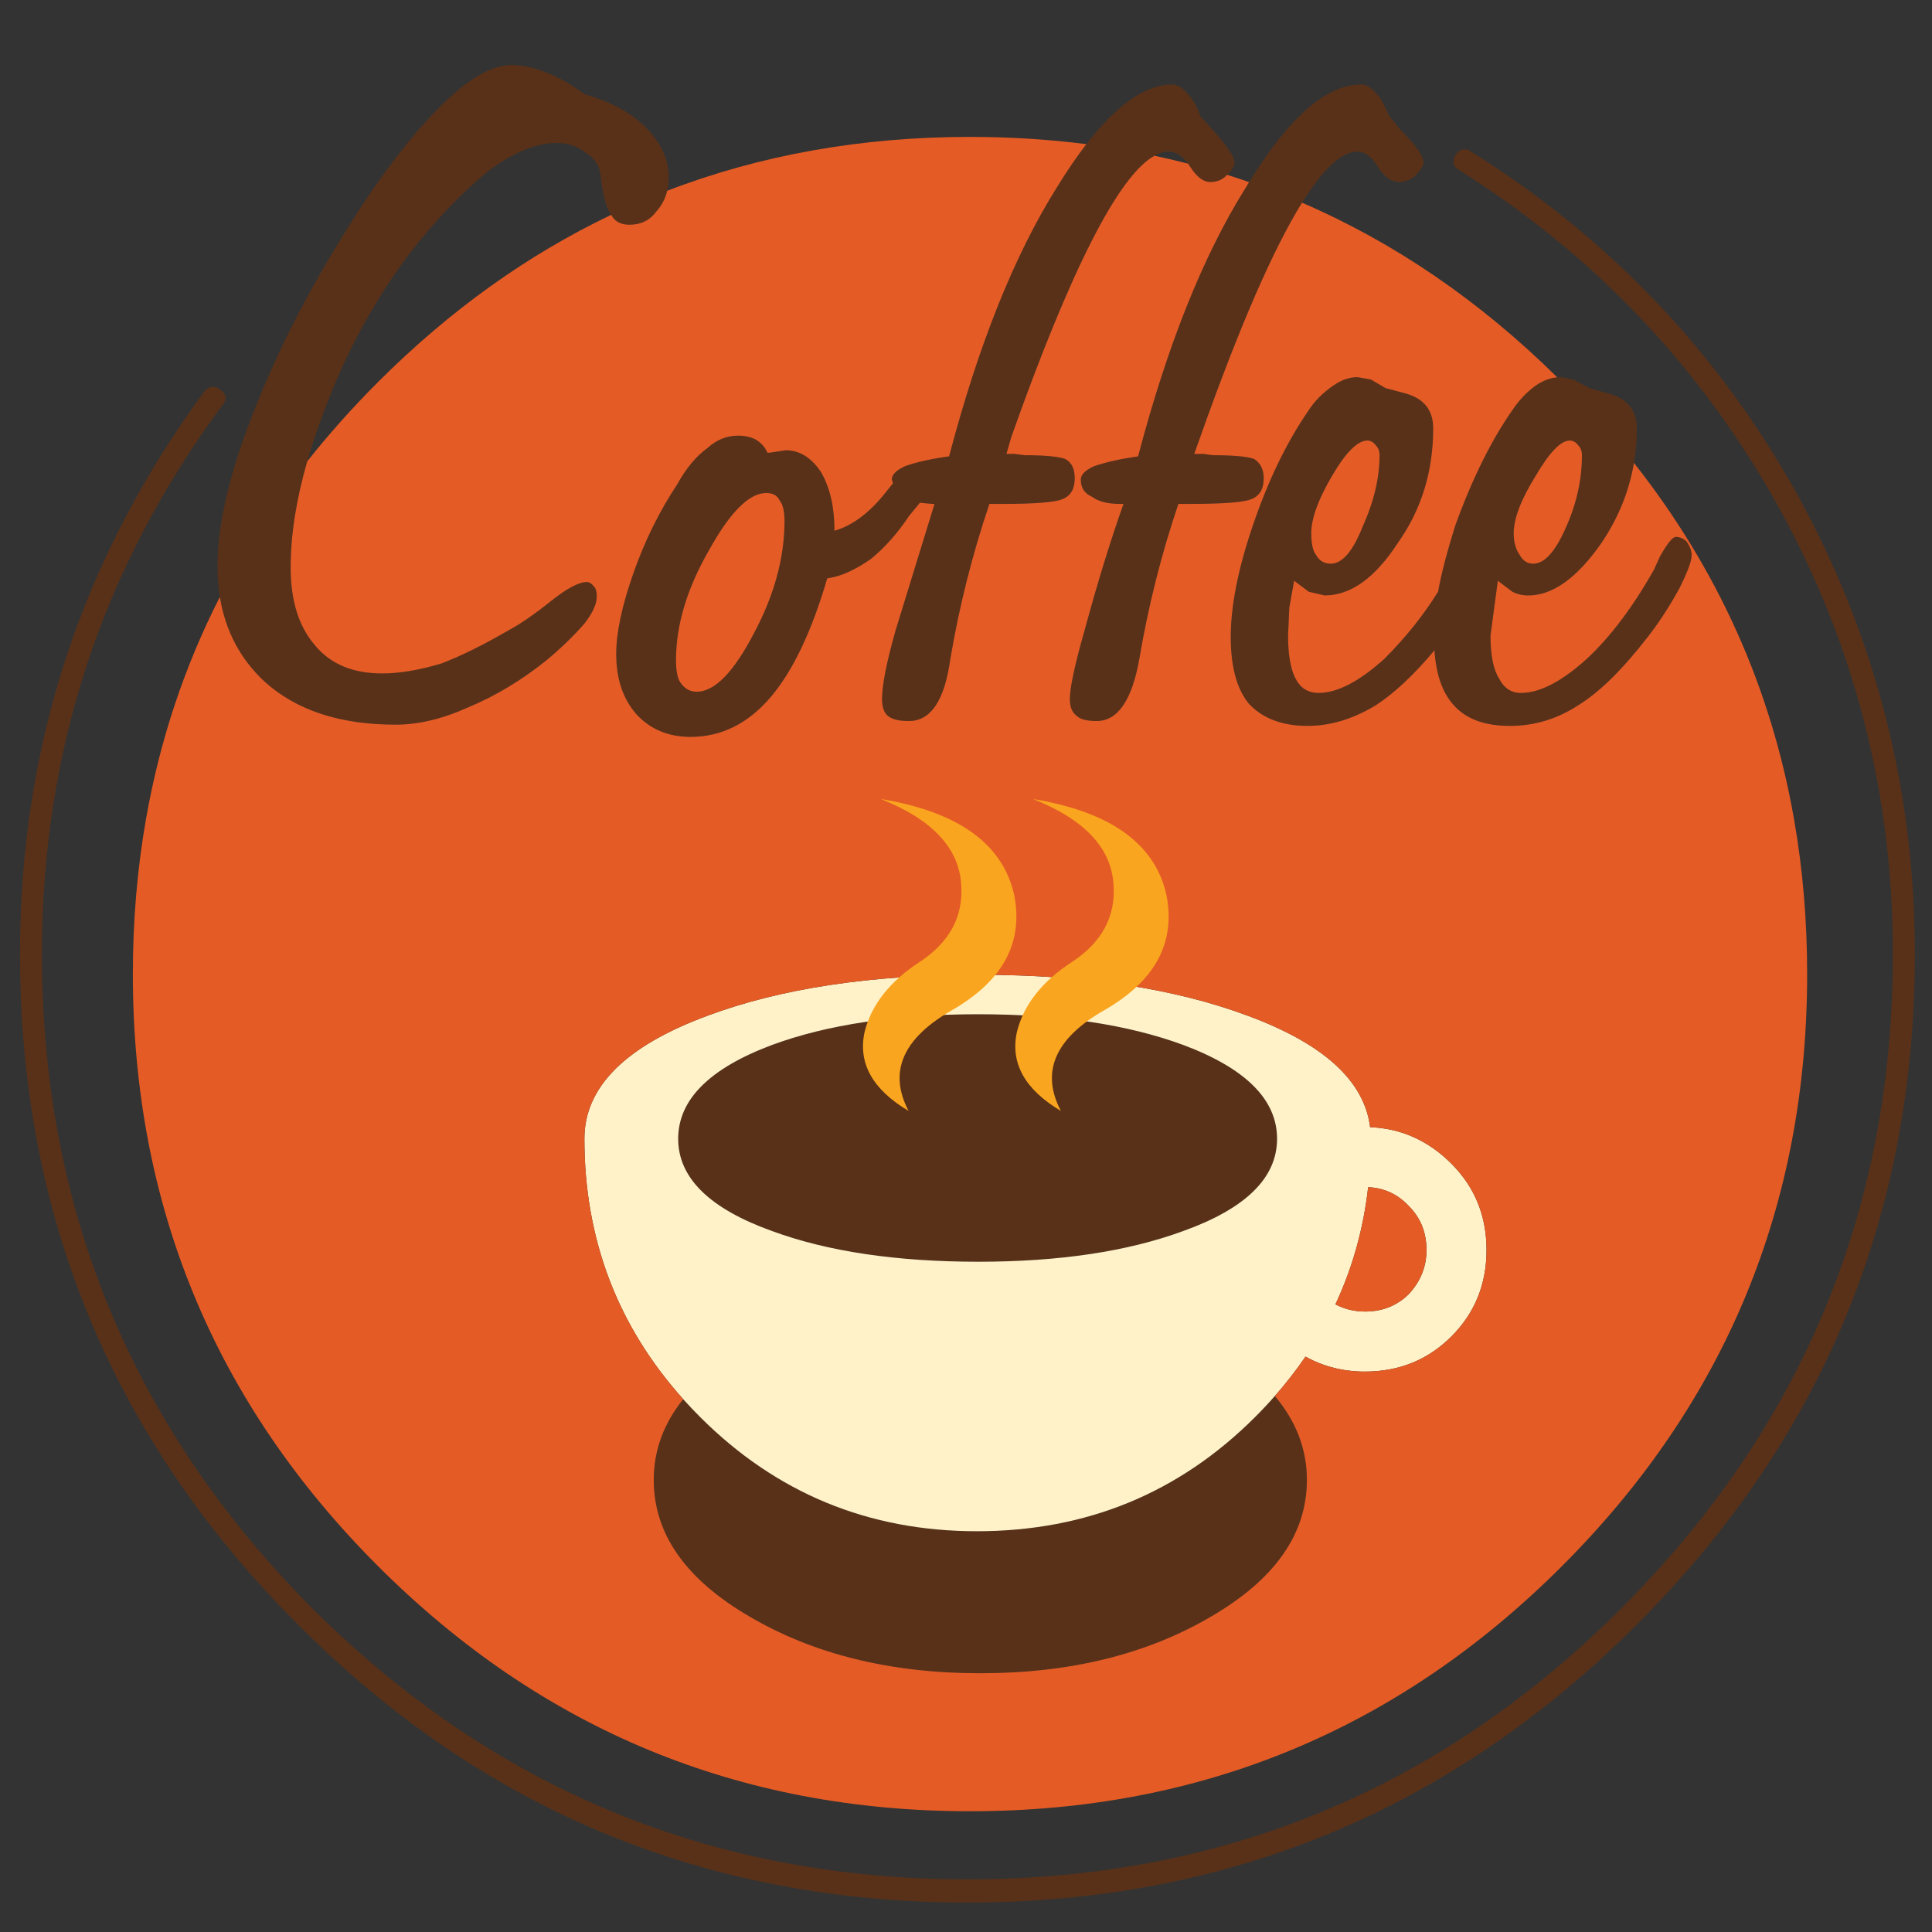 <?xml version="1.0" encoding="utf-8"?>
<!-- Generator: Adobe Illustrator 16.0.0, SVG Export Plug-In . SVG Version: 6.00 Build 0)  -->
<!DOCTYPE svg PUBLIC "-//W3C//DTD SVG 1.1//EN" "http://www.w3.org/Graphics/SVG/1.1/DTD/svg11.dtd">
<svg version="1.1" id="Layer_1" xmlns="http://www.w3.org/2000/svg" xmlns:xlink="http://www.w3.org/1999/xlink" x="0px" y="0px"
	 width="300px" height="300px" viewBox="0 0 300 300" enable-background="new 0 0 300 300" xml:space="preserve">
<rect x="0" y="0" width="300" height="300" fill="#333333" stroke="none"/>
<g>
	<path fill-rule="evenodd" clip-rule="evenodd" fill="#593118" d="M213.649,14.445c0.631,0.63,1.325,1.831,2.085,3.6l1.697,2.085
		c2.399,2.392,3.601,4.094,3.601,5.104c0,0.509-0.44,1.204-1.322,2.085c-0.759,0.63-1.579,0.946-2.46,0.946
		c-1.14,0-2.215-0.756-3.226-2.267c-1.009-1.64-2.08-2.461-3.211-2.461c-2.461,0-5.337,2.645-8.632,7.934
		c-4.489,7.21-9.756,19.33-15.796,36.362l-0.945,2.655h1.515l1.321,0.194c3.152,0,5.299,0.19,6.437,0.57
		c1.011,0.63,1.517,1.636,1.517,3.018c0,1.649-0.631,2.724-1.891,3.225c-1.14,0.501-4.361,0.752-9.662,0.752h-1.698
		c-2.651,7.831-4.67,15.848-6.061,24.051c-1.141,6.441-3.351,9.662-6.632,9.662c-1.511,0-2.522-0.255-3.029-0.764
		c-0.753-0.501-1.128-1.386-1.128-2.655c0-1.762,0.756-5.293,2.267-10.596c2.021-7.451,4.039-14.018,6.062-19.699h-0.57
		c-1.891,0-3.342-0.376-4.352-1.127c-1.14-0.51-1.711-1.395-1.711-2.655c0-0.76,0.696-1.455,2.087-2.085
		c1.891-0.63,4.161-1.136,6.813-1.516c4.55-17.287,10.106-31.171,16.67-41.653c0.188-0.316,0.379-0.627,0.568-0.934
		c6.218-10.102,12.02-15.153,17.408-15.153C212.131,13.124,212.89,13.564,213.649,14.445z M184.3,14.445
		c0.882,0.88,1.577,2.081,2.086,3.6l1.891,2.085c2.271,2.522,3.408,4.223,3.408,5.104c0,0.583-0.377,1.221-1.129,1.915
		c-0.063,0.057-0.128,0.113-0.193,0.17c-0.63,0.63-1.452,0.946-2.462,0.946s-2.021-0.756-3.03-2.267
		c-0.13-0.209-0.261-0.405-0.394-0.588c-0.908-1.249-1.913-1.873-3.014-1.873c-0.699,0-1.436,0.214-2.206,0.642
		c-5.603,3.132-13.01,17.684-22.221,43.654l-0.764,2.655h1.334l1.516,0.194c3.03,0,5.11,0.19,6.243,0.57
		c1.009,0.5,1.515,1.507,1.515,3.018c0,1.649-0.63,2.724-1.892,3.225c-1.14,0.501-4.295,0.752-9.467,0.752h-1.891
		c-2.652,7.831-4.673,15.848-6.063,24.051c-0.879,6.441-3.027,9.662-6.436,9.662c-1.511,0-2.586-0.255-3.225-0.764
		c-0.63-0.501-0.946-1.386-0.946-2.655c0-2.142,0.695-5.674,2.085-10.596l6.062-19.699h-0.376l-1.891-0.182l-1.709,2.085
		c-1.77,2.65-3.726,4.857-5.867,6.619c-2.53,1.771-4.801,2.78-6.814,3.03c-2.4,8.204-5.306,14.325-8.717,18.366
		c-3.532,4.17-7.697,6.255-12.498,6.255c-3.402,0-6.178-1.139-8.329-3.418c-2.149-2.392-3.224-5.545-3.224-9.456
		c0-3.29,0.885-7.456,2.655-12.499c1.77-5.051,4.041-9.658,6.813-13.82c1.39-2.53,2.97-4.424,4.741-5.686
		c1.39-1.26,2.965-1.892,4.728-1.892c1.009,0,1.895,0.19,2.654,0.57c0.881,0.5,1.512,1.192,1.891,2.073h0.376l2.461-0.376
		c2.149,0,3.98,1.136,5.491,3.407c1.39,2.4,2.084,5.431,2.084,9.092c2.651-0.76,5.177-2.59,7.577-5.491l1.516-1.892l-0.194-0.569
		c0-0.76,0.695-1.455,2.085-2.085c1.771-0.63,4.041-1.136,6.813-1.516c4.551-17.287,10.105-31.171,16.668-41.653
		c1.584-2.587,3.134-4.862,4.65-6.825c4.773-6.175,9.22-9.262,13.341-9.262C182.785,13.124,183.541,13.564,184.3,14.445z
		 M228.415,23.537c21.586,13.505,38.501,31.301,50.746,53.389c12.114,22.087,18.172,45.82,18.172,71.197
		c0,40.644-14.39,75.355-43.169,104.135c-28.779,28.78-63.427,43.169-103.941,43.169c-40.651,0-75.303-14.389-103.952-43.169
		c-28.78-28.779-43.169-63.491-43.169-104.135c0-32.19,9.528-61.285,28.585-87.284c0.76-0.889,1.58-1.019,2.461-0.388
		c1.01,0.76,1.139,1.58,0.387,2.461c-18.686,25.248-28.028,53.65-28.028,85.21c0,39.634,14.011,73.524,42.03,101.674
		c28.149,28.02,62.044,42.029,101.686,42.029c39.634,0,73.46-14.01,101.479-42.029c28.149-28.149,42.226-62.04,42.226-101.674
		c0-24.868-5.933-48.03-17.797-69.488c-11.995-21.586-28.529-39.006-49.608-52.261c-0.88-0.509-1.069-1.265-0.568-2.267
		C226.714,23.096,227.534,22.906,228.415,23.537z M105.721,106.081c0.63,0.889,1.451,1.333,2.46,1.333
		c2.781,0,5.747-3.031,8.898-9.092c3.16-5.933,4.74-11.739,4.74-17.421c0-1.511-0.254-2.583-0.764-3.212
		c-0.371-0.76-1.063-1.139-2.073-1.139c-2.651,0-5.617,2.965-8.898,8.897c-3.41,5.932-5.115,11.614-5.115,17.045
		C104.969,104.254,105.22,105.451,105.721,106.081z M90.955,23.719c-1.261-1.01-2.776-1.516-4.546-1.516
		c-3.152,0-6.683,1.455-10.596,4.364c-4.17,3.403-8.21,7.629-12.123,12.681c-5.552,7.323-10.034,15.59-13.444,24.804
		c-0.994,2.611-1.842,5.144-2.546,7.595c-1.712,5.96-2.569,11.446-2.569,16.457c0,5.172,1.265,9.209,3.794,12.111
		c2.392,2.901,5.864,4.352,10.413,4.352c2.651,0,5.679-0.502,9.081-1.503c3.03-1.14,6.501-2.846,10.413-5.117
		c1.899-1.01,4.11-2.525,6.631-4.546s4.417-3.03,5.686-3.03c0.372,0,0.748,0.254,1.127,0.763c0.259,0.251,0.387,0.752,0.387,1.504
		c0,1.14-0.634,2.53-1.902,4.17c-1.641,1.891-3.597,3.787-5.868,5.686c-3.912,3.152-8.014,5.612-12.305,7.383
		c-3.912,1.762-7.633,2.642-11.165,2.642c-8.591,0-15.348-2.206-20.27-6.619c-3.821-3.527-6.159-7.931-7.013-13.213
		c-0.246-1.519-0.369-3.111-0.369-4.777c0-6.813,2.085-15.335,6.255-25.567c4.162-10.345,9.905-21.008,17.227-31.992
		c4.291-6.312,8.393-11.298,12.304-14.959c3.79-3.532,7.072-5.298,9.844-5.298c1.64,0,3.41,0.376,5.31,1.127
		c2.02,0.76,4.036,1.9,6.049,3.418c4.041,1.132,7.196,2.833,9.468,5.104c2.4,2.4,3.6,4.991,3.6,7.77c0,0.75-0.077,1.454-0.23,2.11
		c-0.288,1.223-0.842,2.285-1.662,3.188c-1.01,1.39-2.399,2.085-4.17,2.085c-1.39,0-2.335-0.505-2.836-1.516
		c-0.007-0.006-0.012-0.015-0.018-0.023c-0.75-0.894-1.315-3.031-1.692-6.413C92.971,25.553,92.215,24.478,90.955,23.719z
		 M245.642,70.682c0-0.63-0.186-1.136-0.558-1.516c-0.381-0.509-0.824-0.764-1.334-0.764c-1.39,0-3.156,1.831-5.297,5.491
		c-2.271,3.662-3.407,6.627-3.407,8.898c0,1.39,0.314,2.526,0.946,3.407c0.501,0.889,1.196,1.333,2.084,1.333
		c1.763,0,3.464-1.895,5.104-5.685C244.821,78.186,245.642,74.465,245.642,70.682z M213.649,69.167
		c-0.38-0.509-0.82-0.764-1.321-0.764c-1.52,0-3.351,1.831-5.491,5.491c-2.15,3.662-3.225,6.627-3.225,8.898
		c0,1.641,0.255,2.776,0.764,3.407c0.501,0.889,1.256,1.333,2.268,1.333c1.769,0,3.409-1.895,4.921-5.685
		c1.771-3.912,2.654-7.633,2.654-11.165C214.219,70.052,214.029,69.546,213.649,69.167z M203.235,63.675
		c0.882-1.389,2.144-2.654,3.783-3.794c1.261-0.881,2.525-1.322,3.795-1.322l2.072,0.376l2.278,1.333l2.837,0.752
		c3.031,0.759,4.547,2.59,4.547,5.491c0,6.692-1.831,12.624-5.492,17.796c-3.531,5.431-7.318,8.147-11.358,8.147l-2.462-0.57
		l-2.278-1.71l-0.751,4.17l-0.194,4.353c0,2.909,0.38,5.12,1.14,6.631c0.759,1.511,1.96,2.267,3.6,2.267
		c2.901,0,6.309-1.766,10.219-5.297c3.282-3.281,6.059-6.753,8.33-10.414c0.508-2.78,1.393-6.187,2.654-10.22
		c2.651-7.322,5.617-13.318,8.898-17.99c1.01-1.52,2.209-2.784,3.601-3.794c1.072-0.75,2.191-1.181,3.358-1.291
		c0.203-0.021,0.409-0.031,0.618-0.031l1.891,0.376l2.46,1.333l2.656,0.752c3.151,0.759,4.728,2.59,4.728,5.491
		c0,1.827-0.147,3.612-0.442,5.358c-0.743,4.407-2.427,8.553-5.049,12.438c-3.783,5.431-7.569,8.147-11.36,8.147
		c-0.88,0-1.7-0.191-2.46-0.57l-2.268-1.71l-1.139,8.523c0,3.03,0.439,5.241,1.32,6.631c0.761,1.511,1.899,2.267,3.419,2.267
		c2.902,0,6.309-1.766,10.22-5.297c3.661-3.411,7.132-8.017,10.414-13.82l0.945-2.085c1.14-2.021,1.958-3.03,2.46-3.03
		c0.631,0,1.2,0.254,1.711,0.763c0.5,0.752,0.75,1.443,0.75,2.073c0,0.889-0.63,2.594-1.891,5.116
		c-1.512,2.78-3.152,5.306-4.922,7.576c-3.911,5.052-7.508,8.587-10.789,10.607c-3.282,2.143-6.817,3.213-10.608,3.213
		c-4.04,0-7.008-1.136-8.897-3.407c-1.641-1.891-2.587-4.667-2.837-8.328c-3.16,3.782-6.19,6.623-9.092,8.521
		c-3.53,2.143-7.068,3.213-10.608,3.213c-3.91,0-6.938-1.136-9.079-3.407c-1.899-2.271-2.849-5.742-2.849-10.414
		c0-4.8,1.136-10.542,3.406-17.227C196.92,74.593,199.825,68.597,203.235,63.675z M105.308,176.828
		c0-6.068,4.849-10.923,14.548-14.56c8.639-3.185,19.327-4.776,32.064-4.776c12.584,0,23.194,1.592,31.834,4.776
		c9.698,3.637,14.547,8.491,14.547,14.56c0,6.062-4.849,10.834-14.547,14.317c-8.64,3.184-19.25,4.776-31.834,4.776
		c-12.737,0-23.425-1.593-32.064-4.776C110.157,187.662,105.308,182.89,105.308,176.828z M106.09,217.264
		c0.84,0.938,1.715,1.861,2.625,2.771c11.824,11.823,26.148,17.735,42.976,17.735c16.98,0,31.382-5.912,43.205-17.735
		c1.068-1.067,2.088-2.153,3.062-3.262c3.316,3.937,4.976,8.282,4.976,13.033c0,8.341-4.926,15.392-14.778,21.153
		c-10.004,5.908-21.983,8.861-35.931,8.861c-13.95,0-25.927-2.953-35.932-8.861c-9.852-5.762-14.778-12.813-14.778-21.153
		C101.514,225.249,103.04,221.07,106.09,217.264z"/>
	<path fill-rule="evenodd" clip-rule="evenodd" fill="#FFF2C8" d="M109.854,157.724c11.371-4.243,25.395-6.364,42.066-6.364
		c16.519,0,30.464,2.121,41.834,6.364c11.769,4.346,18.102,10.113,18.998,17.306c4.819,0.185,9.026,2.074,12.62,5.667
		c3.636,3.637,5.454,8.106,5.454,13.406c0,5.311-1.818,9.785-5.454,13.422c-3.645,3.636-8.119,5.454-13.421,5.454
		c-3.368,0-6.446-0.776-9.231-2.327c-1.436,2.103-3.024,4.143-4.764,6.121c-0.974,1.108-1.993,2.194-3.062,3.262
		c-11.823,11.823-26.225,17.735-43.205,17.735c-16.827,0-31.152-5.912-42.976-17.735c-0.909-0.909-1.784-1.833-2.625-2.771
		c-10.228-11.408-15.341-24.888-15.341-40.436C90.75,168.795,97.118,162.427,109.854,157.724z M218.777,187.291
		c-1.715-1.852-3.826-2.834-6.333-2.945c-0.73,6.451-2.425,12.515-5.08,18.19c1.403,0.745,2.933,1.121,4.588,1.121
		c2.724,0,4.999-0.911,6.825-2.729c1.819-1.972,2.728-4.245,2.728-6.825C221.505,191.381,220.597,189.109,218.777,187.291z
		 M105.308,176.828c0,6.062,4.849,10.834,14.548,14.317c8.639,3.184,19.327,4.776,32.064,4.776c12.584,0,23.194-1.593,31.834-4.776
		c9.698-3.483,14.547-8.256,14.547-14.317c0-6.068-4.849-10.923-14.547-14.56c-8.64-3.185-19.25-4.776-31.834-4.776
		c-12.737,0-23.425,1.592-32.064,4.776C110.157,165.905,105.308,170.76,105.308,176.828z"/>
	<path fill-rule="evenodd" clip-rule="evenodd" fill="#E45B25" d="M193.962,28.276c-0.189,0.307-0.38,0.618-0.568,0.934
		c-6.563,10.482-12.12,24.367-16.67,41.653c-2.651,0.38-4.922,0.885-6.813,1.516c-1.391,0.63-2.087,1.325-2.087,2.085
		c0,1.26,0.571,2.145,1.711,2.655c1.01,0.751,2.461,1.127,4.352,1.127h0.57c-2.022,5.681-4.041,12.248-6.062,19.699
		c-1.511,5.302-2.267,8.834-2.267,10.596c0,1.269,0.375,2.154,1.128,2.655c0.507,0.509,1.519,0.764,3.029,0.764
		c3.281,0,5.491-3.221,6.632-9.662c1.391-8.203,3.409-16.221,6.061-24.051h1.698c5.301,0,8.522-0.251,9.662-0.752
		c1.26-0.501,1.891-1.576,1.891-3.225c0-1.382-0.506-2.388-1.517-3.018c-1.138-0.38-3.284-0.57-6.437-0.57l-1.321-0.194h-1.515
		l0.945-2.655c6.04-17.032,11.307-29.152,15.796-36.362c14.381,6.209,27.591,15.249,39.63,27.119
		c-1.167,0.11-2.286,0.542-3.358,1.291c-1.392,1.01-2.591,2.274-3.601,3.794c-3.281,4.671-6.247,10.668-8.898,17.99
		c-1.262,4.033-2.146,7.44-2.654,10.22c-2.271,3.661-5.048,7.132-8.33,10.414c-3.91,3.532-7.317,5.297-10.219,5.297
		c-1.64,0-2.841-0.755-3.6-2.267c-0.76-1.512-1.14-3.722-1.14-6.631l0.194-4.353l0.751-4.17l2.278,1.71l2.462,0.57
		c4.04,0,7.827-2.716,11.358-8.147c3.661-5.172,5.492-11.104,5.492-17.796c0-2.901-1.516-4.732-4.547-5.491l-2.837-0.752
		l-2.278-1.333l-2.072-0.376c-1.27,0-2.534,0.44-3.795,1.322c-1.64,1.14-2.901,2.405-3.783,3.794
		c-3.41,4.922-6.315,10.918-8.716,17.99c-2.271,6.684-3.406,12.426-3.406,17.227c0,4.672,0.949,8.143,2.849,10.414
		c2.142,2.271,5.169,3.407,9.079,3.407c3.54,0,7.078-1.071,10.608-3.213c2.901-1.898,5.932-4.74,9.092-8.521
		c0.25,3.661,1.196,6.437,2.837,8.328c1.89,2.271,4.857,3.407,8.897,3.407c3.791,0,7.326-1.071,10.608-3.213
		c3.281-2.02,6.878-5.556,10.789-10.607c1.77-2.271,3.41-4.796,4.922-7.576c1.261-2.522,1.891-4.227,1.891-5.116
		c0-0.63-0.25-1.321-0.75-2.073c-0.511-0.509-1.08-0.763-1.711-0.763c-0.502,0-1.32,1.01-2.46,3.03l-0.945,2.085
		c-3.282,5.803-6.753,10.409-10.414,13.82c-3.911,3.532-7.317,5.297-10.22,5.297c-1.52,0-2.658-0.755-3.419-2.267
		c-0.881-1.39-1.32-3.601-1.32-6.631l1.139-8.523l2.268,1.71c0.76,0.379,1.58,0.57,2.46,0.57c3.791,0,7.577-2.716,11.36-8.147
		c2.622-3.886,4.306-8.032,5.049-12.438c12.991,16.48,21.274,34.911,24.852,55.292c1.362,7.748,2.042,15.776,2.042,24.088
		c0,35.899-12.688,66.542-38.065,91.927c-25.386,25.376-56.026,38.066-91.927,38.066c-35.898,0-66.541-12.69-91.926-38.066
		c-25.376-25.385-38.065-56.027-38.065-91.927c0-8.312,0.681-16.34,2.042-24.088c2.138-12.19,5.961-23.683,11.468-34.477
		c0.854,5.283,3.192,9.687,7.013,13.213c4.922,4.413,11.679,6.619,20.27,6.619c3.532,0,7.253-0.88,11.165-2.642
		c4.291-1.771,8.393-4.231,12.305-7.383c2.271-1.899,4.227-3.794,5.868-5.686c1.268-1.64,1.902-3.031,1.902-4.17
		c0-0.751-0.128-1.252-0.387-1.504c-0.38-0.508-0.756-0.763-1.127-0.763c-1.269,0-3.164,1.01-5.686,3.03s-4.732,3.536-6.631,4.546
		c-3.912,2.271-7.383,3.977-10.413,5.117c-3.402,1.001-6.429,1.503-9.081,1.503c-4.549,0-8.021-1.451-10.413-4.352
		c-2.529-2.901-3.794-6.938-3.794-12.111c0-5.011,0.857-10.497,2.569-16.457c3.353-4.237,7.018-8.344,10.996-12.323
		C69.768,48.254,81.84,39.599,94.914,33.356c0.006,0.009,0.011,0.017,0.018,0.023c0.501,1.01,1.446,1.516,2.836,1.516
		c1.771,0,3.16-0.695,4.17-2.085c0.819-0.903,1.374-1.966,1.662-3.188c14.518-5.576,30.193-8.364,47.023-8.364
		c6.18,0,12.202,0.376,18.07,1.127c-1.517,1.963-3.066,4.238-4.65,6.825c-6.563,10.482-12.117,24.367-16.668,41.653
		c-2.772,0.38-5.042,0.885-6.813,1.516c-1.391,0.63-2.085,1.325-2.085,2.085l0.194,0.569l-1.516,1.892
		c-2.4,2.901-4.926,4.731-7.577,5.491c0-3.661-0.695-6.691-2.084-9.092c-1.511-2.271-3.342-3.407-5.491-3.407l-2.461,0.376h-0.376
		c-0.379-0.88-1.01-1.572-1.891-2.073c-0.759-0.38-1.645-0.57-2.654-0.57c-1.763,0-3.338,0.631-4.728,1.892
		c-1.771,1.261-3.351,3.156-4.741,5.686c-2.772,4.162-5.043,8.769-6.813,13.82c-1.77,5.043-2.655,9.209-2.655,12.499
		c0,3.911,1.075,7.064,3.224,9.456c2.151,2.279,4.926,3.418,8.329,3.418c4.801,0,8.966-2.085,12.498-6.255
		c3.411-4.041,6.317-10.163,8.717-18.366c2.013-0.25,4.284-1.26,6.814-3.03c2.141-1.762,4.097-3.969,5.867-6.619l1.709-2.085
		l1.891,0.182h0.376l-6.062,19.699c-1.391,4.922-2.085,8.454-2.085,10.596c0,1.269,0.316,2.154,0.946,2.655
		c0.639,0.509,1.713,0.764,3.225,0.764c3.409,0,5.557-3.221,6.436-9.662c1.391-8.203,3.412-16.221,6.063-24.051h1.891
		c5.172,0,8.327-0.251,9.467-0.752c1.262-0.501,1.892-1.576,1.892-3.225c0-1.511-0.506-2.518-1.515-3.018
		c-1.133-0.38-3.213-0.57-6.243-0.57l-1.516-0.194h-1.334l0.764-2.655c9.211-25.97,16.618-40.522,22.221-43.654
		c1.757,0.375,3.496,0.786,5.22,1.23c0.133,0.183,0.264,0.379,0.394,0.588c1.01,1.511,2.021,2.267,3.03,2.267
		s1.832-0.315,2.462-0.946c0.065-0.057,0.131-0.113,0.193-0.17C191.695,27.509,192.833,27.884,193.962,28.276z M213.649,69.167
		c0.38,0.38,0.569,0.885,0.569,1.516c0,3.532-0.884,7.253-2.654,11.165c-1.512,3.79-3.152,5.685-4.921,5.685
		c-1.012,0-1.767-0.444-2.268-1.333c-0.509-0.63-0.764-1.766-0.764-3.407c0-2.271,1.074-5.237,3.225-8.898
		c2.141-3.66,3.972-5.491,5.491-5.491C212.829,68.403,213.27,68.658,213.649,69.167z M245.642,70.682
		c0,3.783-0.82,7.503-2.461,11.165c-1.641,3.79-3.342,5.685-5.104,5.685c-0.888,0-1.583-0.444-2.084-1.333
		c-0.632-0.881-0.946-2.017-0.946-3.407c0-2.271,1.137-5.237,3.407-8.898c2.141-3.66,3.907-5.491,5.297-5.491
		c0.51,0,0.953,0.255,1.334,0.764C245.456,69.546,245.642,70.052,245.642,70.682z M105.721,106.081
		c-0.501-0.63-0.751-1.826-0.751-3.588c0-5.431,1.705-11.113,5.115-17.045c3.282-5.932,6.248-8.897,8.898-8.897
		c1.01,0,1.702,0.379,2.073,1.139c0.509,0.63,0.764,1.701,0.764,3.212c0,5.682-1.58,11.488-4.74,17.421
		c-3.151,6.061-6.118,9.092-8.898,9.092C107.172,107.414,106.351,106.97,105.721,106.081z M109.854,157.724
		c-12.737,4.703-19.105,11.071-19.105,19.104c0,15.548,5.113,29.027,15.341,40.436c-3.05,3.807-4.576,7.985-4.576,12.542
		c0,8.341,4.926,15.392,14.778,21.153c10.005,5.908,21.982,8.861,35.932,8.861c13.947,0,25.927-2.953,35.931-8.861
		c9.853-5.762,14.778-12.813,14.778-21.153c0-4.751-1.659-9.097-4.976-13.033c1.739-1.979,3.328-4.019,4.764-6.121
		c2.785,1.551,5.863,2.327,9.231,2.327c5.302,0,9.776-1.818,13.421-5.454c3.636-3.637,5.454-8.111,5.454-13.422
		c0-5.3-1.818-9.77-5.454-13.406c-3.594-3.593-7.801-5.482-12.62-5.667c-0.896-7.192-7.229-12.96-18.998-17.306
		c-11.37-4.243-25.315-6.364-41.834-6.364C135.249,151.359,121.225,153.48,109.854,157.724z M218.777,187.291
		c1.819,1.818,2.728,4.09,2.728,6.812c0,2.58-0.908,4.854-2.728,6.825c-1.826,1.818-4.102,2.729-6.825,2.729
		c-1.655,0-3.185-0.376-4.588-1.121c2.655-5.676,4.35-11.739,5.08-18.19C214.951,184.457,217.063,185.439,218.777,187.291z"/>
	<path fill-rule="evenodd" clip-rule="evenodd" fill="#FAA51F" d="M136.767,124.07c11.97,1.972,18.867,6.898,20.693,14.778
		c1.512,7.428-1.672,13.415-9.552,17.966c-7.735,4.396-10.01,9.625-6.826,15.688c-5.609-3.331-7.884-7.425-6.824-12.281
		c1.066-4.243,3.947-7.88,8.643-10.911c4.55-3.03,6.672-6.97,6.364-11.818C148.966,131.728,144.801,127.255,136.767,124.07z
		 M166.553,149.31c4.551-3.03,6.672-6.97,6.364-11.818c-0.298-5.763-4.47-10.236-12.511-13.421
		c11.979,1.972,18.875,6.898,20.693,14.778c1.521,7.428-1.661,13.415-9.54,17.966c-7.735,4.396-10.011,9.625-6.825,15.688
		c-5.608-3.331-7.885-7.425-6.825-12.281C158.968,155.978,161.85,152.341,166.553,149.31z"/>
</g>
</svg>
